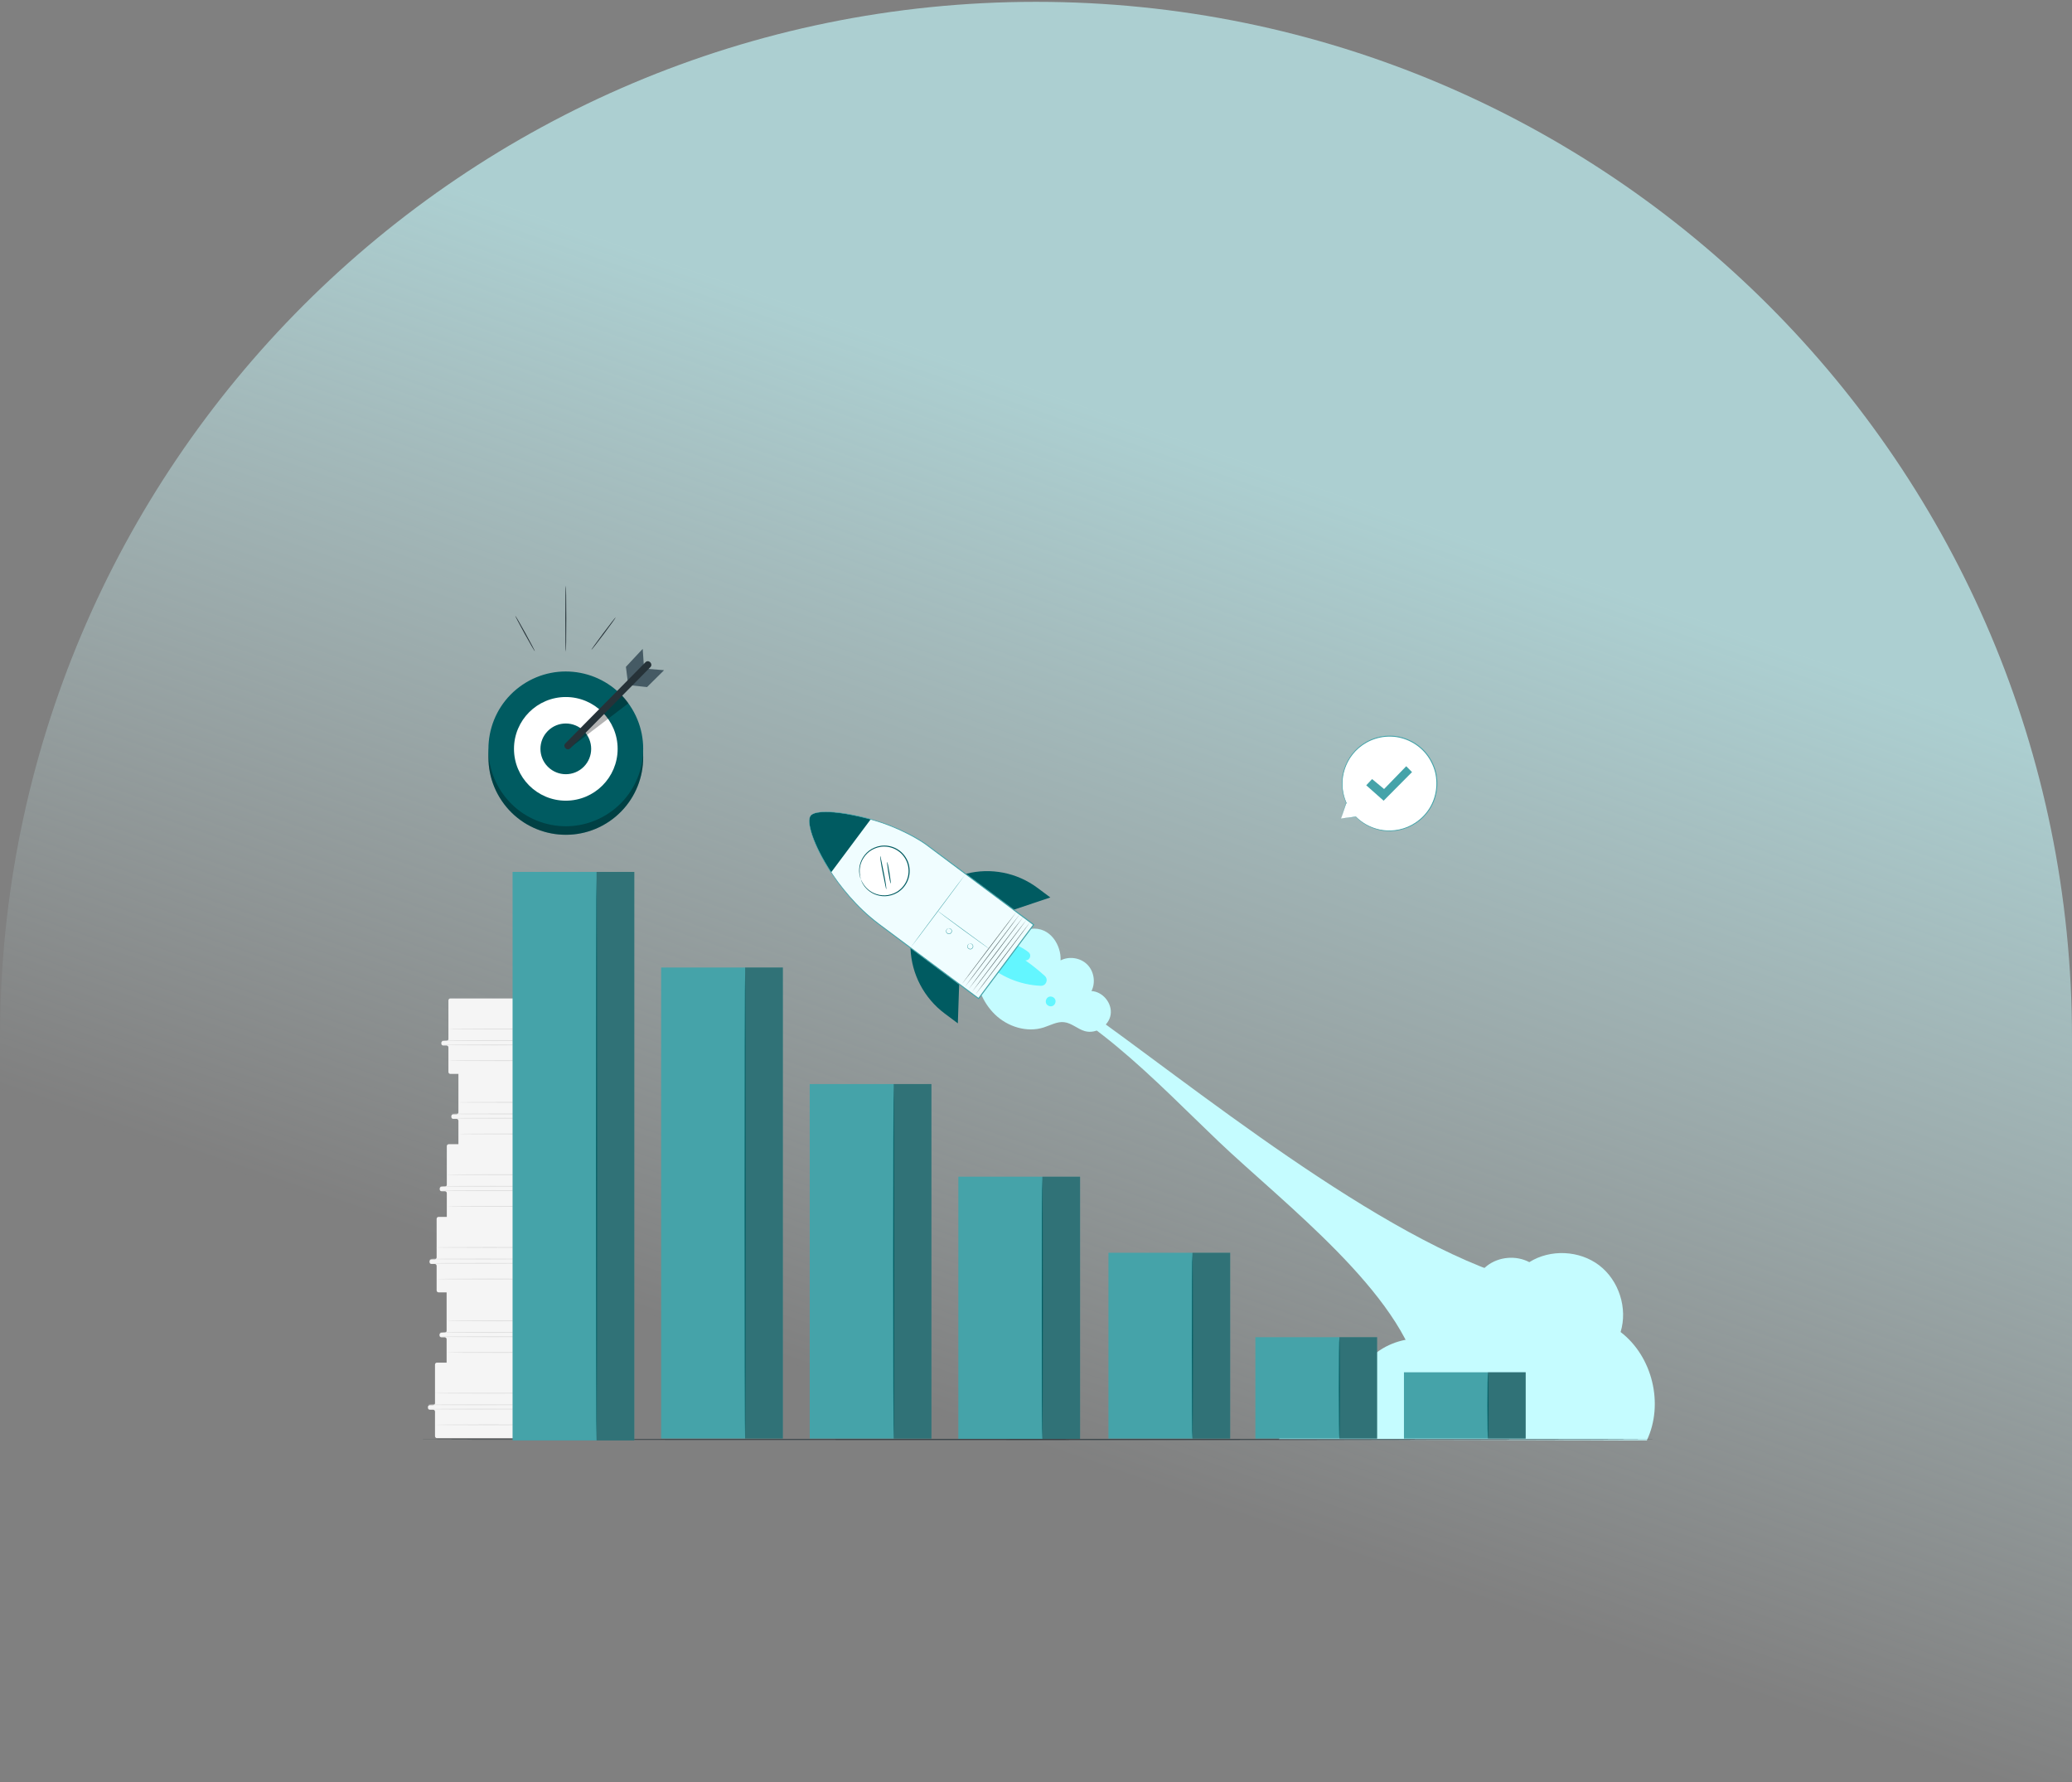 <svg width="565" height="486" viewBox="0 0 565 486" fill="none" xmlns="http://www.w3.org/2000/svg">
<rect x="0" y="0" width="565" height="486" fill="#808080" stroke="none"/>
<path d="M0 283C0 126.98 126.48 0.5 282.5 0.5C438.52 0.5 565 126.98 565 283V485.5H0V283Z" fill="url(#paint0_linear_75_2933)"/>
<path d="M295.689 275.178C284.585 267.405 283.515 266.405 277.899 255.998L272.564 266.891C295.409 273.326 315.116 294.91 332.308 311.272C349.911 328.026 382.441 352.698 387.211 375.947C393.536 359.935 403.313 362 414.716 349.102C376.811 338.621 323.309 294.511 295.689 275.178Z" fill="#C5FCFF"/>
<path d="M348.723 392.549C351.448 385.069 360.86 381.554 368.119 384.825C368.067 383.693 368.015 382.562 367.962 381.431C368.645 376.422 371.418 371.732 375.477 368.72C379.537 365.707 384.829 364.412 389.82 365.209C390.249 359.61 396.095 355.057 401.628 356.013C400.703 352.051 402.284 347.614 405.507 345.13C408.73 342.646 413.423 342.247 417.019 344.151C422.751 340.546 430.709 340.912 436.086 345.028C441.463 349.144 443.893 356.731 441.909 363.205C450.614 369.862 453.758 382.849 449.061 392.751" fill="#C5FCFF"/>
<path d="M265.727 263.677L281.018 253.273C286.504 252.552 289.43 257.973 289.202 261.873C291.525 260.667 294.603 261.136 296.461 262.98C298.319 264.823 298.812 267.898 297.624 270.23C300.748 270.385 303.354 273.613 302.847 276.7C302.339 279.787 298.837 282.011 295.827 281.158C293.841 280.595 292.223 278.951 290.172 278.718C288.248 278.499 286.446 279.567 284.602 280.156C280.02 281.619 274.779 279.974 271.322 276.629C267.865 273.285 266.073 268.474 265.727 263.677Z" fill="#C5FCFF"/>
<path d="M275.542 257.149C277.323 257.638 279 258.492 280.452 259.632C281.401 260.377 280.836 261.906 279.63 261.87L279.598 261.869C281.456 263.164 283.229 264.581 284.902 266.108C285.97 267.083 285.245 268.859 283.8 268.8C278.136 268.566 272.555 266.243 268.471 262.3L275.542 257.149Z" fill="#63F6FF"/>
<path d="M248.276 258.428C248.276 258.446 248.277 258.487 248.279 258.549C248.527 265.606 251.978 272.166 257.638 276.389L261.187 279.038L261.55 268.333L248.276 258.428Z" fill="#005B61"/>
<path d="M263.3 238.294C263.316 238.289 263.356 238.279 263.415 238.263C270.158 236.517 277.329 237.937 282.912 242.102L286.413 244.715L276.393 248.064L263.3 238.294Z" fill="#005B61"/>
<path d="M221.029 222.425C222.218 220.831 228.525 220.976 237.438 223.389C246.215 225.765 252.239 230.041 252.239 230.041L281.861 252.144L276.037 259.949L272.661 264.473L266.837 272.278L239.956 252.22C237.33 250.26 234.886 248.064 232.68 245.641C230.783 243.557 228.572 240.881 226.625 237.88C221.618 230.165 219.84 224.018 221.029 222.425Z" fill="#F0FDFF"/>
<path d="M262.178 268.485C262.207 268.507 265.586 264.082 269.725 258.603C273.865 253.122 277.196 248.663 277.168 248.641C277.138 248.619 273.76 253.043 269.62 258.524C265.481 264.003 262.149 268.463 262.178 268.485Z" fill="#3A4B4C"/>
<path d="M263.142 269.066C263.172 269.088 266.55 264.664 270.689 259.185C274.829 253.704 278.161 249.244 278.132 249.222C278.103 249.2 274.724 253.624 270.584 259.105C266.446 264.584 263.113 269.044 263.142 269.066Z" fill="#3A4B4C"/>
<path d="M264.078 269.789C264.107 269.81 267.486 265.386 271.625 259.907C275.765 254.426 279.096 249.966 279.067 249.945C279.038 249.923 275.66 254.347 271.52 259.828C267.381 265.307 264.049 269.767 264.078 269.789Z" fill="#3A4B4C"/>
<path d="M265.014 270.511C265.043 270.533 268.422 266.108 272.561 260.629C276.7 255.148 280.032 250.689 280.003 250.667C279.974 250.645 276.596 255.069 272.456 260.55C268.317 266.029 264.985 270.49 265.014 270.511Z" fill="#3A4B4C"/>
<path d="M265.949 271.235C265.978 271.256 269.357 266.832 273.496 261.353C277.636 255.872 280.967 251.412 280.939 251.391C280.909 251.369 277.531 255.793 273.391 261.274C269.252 266.752 265.92 271.213 265.949 271.235Z" fill="#3A4B4C"/>
<path d="M255.78 248.417C255.777 248.419 255.818 248.462 255.902 248.542C255.984 248.626 256.118 248.726 256.286 248.866C256.625 249.14 257.123 249.524 257.743 249.994C258.982 250.934 260.709 252.212 262.624 253.613C264.54 255.014 266.282 256.271 267.547 257.176C268.172 257.619 268.682 257.98 269.049 258.241C269.22 258.358 269.357 258.452 269.462 258.525C269.557 258.588 269.609 258.62 269.611 258.616C269.614 258.613 269.568 258.574 269.478 258.503C269.376 258.425 269.244 258.324 269.08 258.199C268.718 257.93 268.216 257.557 267.602 257.1C266.337 256.172 264.61 254.906 262.702 253.507C260.793 252.11 259.065 250.846 257.799 249.92C257.183 249.465 256.681 249.093 256.318 248.826C256.147 248.693 256.005 248.597 255.921 248.523C255.833 248.451 255.784 248.414 255.78 248.417Z" fill="#45A3A9"/>
<path d="M248.276 258.428C248.305 258.45 251.667 254.001 255.784 248.492C259.902 242.981 263.216 238.498 263.187 238.476C263.158 238.454 259.797 242.903 255.679 248.413C251.561 253.922 248.247 258.406 248.276 258.428Z" fill="#45A3A9"/>
<path d="M264.345 257.32C264.343 257.313 264.274 257.319 264.166 257.377C264.059 257.435 263.915 257.559 263.827 257.767C263.738 257.966 263.722 258.28 263.914 258.525C264.092 258.765 264.439 258.933 264.79 258.842C265.139 258.742 265.352 258.42 265.384 258.123C265.424 257.814 265.252 257.552 265.073 257.426C264.892 257.292 264.705 257.259 264.584 257.263C264.46 257.268 264.398 257.298 264.4 257.305C264.402 257.316 264.467 257.303 264.581 257.314C264.694 257.325 264.86 257.371 265.015 257.5C265.169 257.624 265.304 257.849 265.263 258.109C265.231 258.361 265.04 258.635 264.755 258.715C264.469 258.791 264.166 258.652 264.01 258.451C263.843 258.248 263.844 257.986 263.914 257.8C263.982 257.611 264.101 257.486 264.193 257.42C264.286 257.353 264.349 257.331 264.345 257.32Z" fill="#45A3A9"/>
<path d="M258.541 253.155C258.539 253.148 258.47 253.153 258.361 253.212C258.255 253.27 258.111 253.394 258.023 253.602C257.934 253.801 257.918 254.114 258.11 254.36C258.288 254.599 258.635 254.767 258.986 254.677C259.335 254.576 259.548 254.255 259.58 253.958C259.62 253.648 259.448 253.387 259.269 253.261C259.088 253.127 258.901 253.093 258.78 253.098C258.656 253.102 258.594 253.133 258.596 253.139C258.598 253.15 258.663 253.137 258.778 253.149C258.89 253.16 259.056 253.205 259.212 253.334C259.365 253.459 259.5 253.684 259.46 253.944C259.427 254.197 259.236 254.47 258.952 254.55C258.665 254.626 258.362 254.488 258.206 254.286C258.039 254.083 258.04 253.821 258.109 253.635C258.177 253.446 258.297 253.321 258.389 253.255C258.482 253.187 258.544 253.165 258.541 253.155Z" fill="#45A3A9"/>
<path d="M286.024 271.805C286.674 271.559 287.489 271.919 287.747 272.564C288.005 273.21 287.661 274.031 287.02 274.301C286.379 274.571 285.552 274.242 285.27 273.606C284.989 272.97 285.302 272.137 285.933 271.843" fill="#63F6FF"/>
<path d="M234.737 239.76C235.997 243.288 239.879 245.126 243.406 243.866C246.934 242.606 248.772 238.725 247.512 235.197C246.252 231.67 242.371 229.832 238.843 231.092C235.315 232.352 233.477 236.233 234.737 239.76Z" fill="white"/>
<path d="M234.737 239.76C234.778 239.75 234.535 239.19 234.437 238.124C234.343 237.078 234.481 235.441 235.534 233.839C236.058 233.053 236.795 232.281 237.766 231.731C238.732 231.19 239.903 230.811 241.156 230.838C241.78 230.834 242.42 230.934 243.043 231.127C243.67 231.311 244.281 231.598 244.839 231.985C245.973 232.734 246.876 233.894 247.373 235.246C247.845 236.606 247.882 238.076 247.479 239.374C247.293 240.027 247.002 240.637 246.633 241.176C246.274 241.72 245.843 242.204 245.357 242.596C244.405 243.411 243.258 243.86 242.167 244.053C241.068 244.243 240.008 244.113 239.105 243.837C237.276 243.265 236.132 242.086 235.542 241.217C234.942 240.329 234.775 239.743 234.737 239.76C234.728 239.764 234.776 239.905 234.876 240.172C234.923 240.307 234.988 240.471 235.09 240.653C235.185 240.839 235.289 241.058 235.447 241.28C236.017 242.183 237.164 243.418 239.042 244.035C239.969 244.333 241.065 244.48 242.206 244.294C243.338 244.104 244.533 243.647 245.53 242.804C246.038 242.398 246.49 241.897 246.867 241.332C247.253 240.771 247.559 240.137 247.755 239.456C248.179 238.103 248.144 236.565 247.65 235.146C247.132 233.736 246.185 232.523 245 231.745C244.417 231.344 243.778 231.046 243.125 230.858C242.474 230.66 241.808 230.558 241.157 230.566C239.853 230.546 238.638 230.949 237.643 231.519C236.642 232.099 235.888 232.906 235.359 233.724C234.297 235.392 234.192 237.074 234.323 238.134C234.342 238.406 234.399 238.64 234.444 238.845C234.481 239.05 234.534 239.219 234.584 239.353C234.675 239.625 234.728 239.764 234.737 239.76Z" fill="#005B61"/>
<path d="M221.029 222.425C222.218 220.831 228.525 220.976 237.438 223.389L226.625 237.88C221.618 230.165 219.84 224.018 221.029 222.425Z" fill="#005B61"/>
<path d="M221.029 222.425C221.029 222.425 220.966 222.524 220.851 222.729C220.762 222.944 220.676 223.285 220.652 223.742C220.613 224.656 220.851 225.999 221.384 227.651C222.47 230.949 224.724 235.524 228.413 240.621C230.292 243.14 232.509 245.806 235.209 248.38C236.562 249.661 238.033 250.919 239.623 252.121C241.216 253.313 242.859 254.542 244.547 255.806C251.304 260.855 258.792 266.449 266.75 272.394L266.866 272.482L266.954 272.365C269.365 269.133 271.893 265.748 274.466 262.3C277.039 258.851 279.566 255.463 281.977 252.231L282.065 252.114L281.948 252.027C273.98 246.089 266.484 240.503 259.719 235.461C258.028 234.202 256.382 232.977 254.786 231.789C253.988 231.195 253.203 230.61 252.43 230.035C251.638 229.472 250.825 228.984 250.018 228.516C246.784 226.658 243.594 225.289 240.622 224.263C237.636 223.271 234.876 222.614 232.443 222.137C230.007 221.673 227.889 221.403 226.152 221.345C224.418 221.286 223.062 221.416 222.19 221.697C221.98 221.786 221.785 221.842 221.635 221.929C221.49 222.024 221.356 222.088 221.271 222.167C221.106 222.336 221.029 222.425 221.029 222.425C221.029 222.425 221.121 222.347 221.287 222.189C221.374 222.115 221.508 222.056 221.653 221.967C221.802 221.884 221.997 221.833 222.206 221.75C223.072 221.489 224.421 221.376 226.147 221.452C227.876 221.526 229.986 221.809 232.413 222.287C234.837 222.777 237.59 223.447 240.559 224.447C243.516 225.481 246.689 226.856 249.903 228.715C250.703 229.182 251.516 229.673 252.291 230.228C253.062 230.805 253.846 231.391 254.642 231.987C256.236 233.179 257.879 234.407 259.567 235.67C266.325 240.719 273.814 246.315 281.773 252.262L281.744 252.058C279.331 255.29 276.803 258.676 274.229 262.125C271.657 265.574 269.13 268.96 266.72 272.192L266.923 272.163C258.959 266.227 251.464 260.642 244.7 255.601C243.01 254.341 241.365 253.116 239.769 251.927C238.183 250.734 236.717 249.487 235.365 248.215C232.672 245.662 230.449 243.01 228.568 240.507C224.87 235.444 222.594 230.891 221.483 227.619C220.937 225.979 220.684 224.649 220.705 223.744C220.721 223.293 220.796 222.955 220.876 222.74C220.981 222.535 221.029 222.425 221.029 222.425Z" fill="#45A3A9"/>
<path d="M241.681 242.521C241.72 242.515 241.685 241.993 241.567 241.157C241.451 240.32 241.246 239.172 240.995 237.912C240.75 236.709 240.528 235.621 240.338 234.688C240.169 233.864 240.061 233.354 240.019 233.36C239.981 233.365 240.015 233.887 240.133 234.723C240.25 235.56 240.455 236.708 240.706 237.969C240.951 239.171 241.172 240.259 241.362 241.192C241.532 242.016 241.639 242.527 241.681 242.521Z" fill="#005B61"/>
<path d="M242.882 240.927C242.962 240.916 242.811 239.585 242.544 237.954C242.277 236.322 241.995 235.012 241.915 235.028C241.836 235.044 241.987 236.375 242.253 238.001C242.519 239.627 242.801 240.937 242.882 240.927Z" fill="#005B61"/>
<path d="M119.061 332.337V342.864C119.061 343.153 118.827 343.387 118.537 343.387H117.652C117.362 343.387 117.128 343.621 117.128 343.911V344.12C117.128 344.408 117.362 344.643 117.652 344.643H118.537C118.827 344.643 119.061 344.877 119.061 345.167V351.866C119.061 352.155 119.295 352.39 119.585 352.39H154.66C154.949 352.39 155.184 352.155 155.184 351.866V345.865C155.184 345.575 154.949 345.341 154.66 345.341H153.031C152.742 345.341 152.508 345.107 152.508 344.818V344.329C152.508 344.04 152.742 343.806 153.031 343.806H154.66C154.949 343.806 155.184 343.571 155.184 343.282V342.026C155.184 341.737 155.418 341.502 155.707 341.502H155.85C156.139 341.502 156.373 341.268 156.373 340.979C156.373 340.689 156.139 340.455 155.85 340.455H155.484C155.195 340.455 154.961 340.221 154.961 339.931V332.335C154.961 332.046 154.727 331.812 154.438 331.812H119.584C119.295 331.814 119.061 332.048 119.061 332.337Z" fill="#F5F5F5"/>
<path d="M145.59 332.368V351.738C145.59 352.027 145.825 352.261 146.114 352.261H154.66C154.949 352.261 155.184 352.027 155.184 351.738V345.736C155.184 345.447 154.949 345.213 154.66 345.213H153.031C152.742 345.213 152.508 344.978 152.508 344.689V344.339C152.508 344.046 152.748 343.81 153.041 343.816L154.651 343.844C154.944 343.849 155.184 343.614 155.184 343.321V342.075C155.184 341.786 155.418 341.552 155.708 341.552H155.861C156.155 341.552 156.391 341.311 156.386 341.018L156.383 340.863C156.377 340.583 156.152 340.357 155.872 340.35L155.471 340.34C155.187 340.333 154.96 340.1 154.96 339.816V332.339C154.96 332.049 154.725 331.814 154.435 331.815L146.113 331.845C145.824 331.846 145.59 332.08 145.59 332.368Z" fill="#E0E0E0"/>
<path d="M146.274 344.478C146.274 344.549 139.737 344.606 131.677 344.606C123.613 344.606 117.078 344.549 117.078 344.478C117.078 344.407 123.613 344.349 131.677 344.349C139.737 344.349 146.274 344.407 146.274 344.478Z" fill="#E0E0E0"/>
<path d="M146.274 343.302C146.274 343.373 139.737 343.43 131.677 343.43C123.613 343.43 117.078 343.373 117.078 343.302C117.078 343.231 123.613 343.174 131.677 343.174C139.737 343.174 146.274 343.231 146.274 343.302Z" fill="#E0E0E0"/>
<path d="M148.149 340.138C148.149 340.209 141.613 340.266 133.552 340.266C125.488 340.266 118.953 340.208 118.953 340.138C118.953 340.067 125.488 340.01 133.552 340.01C141.613 340.01 148.149 340.067 148.149 340.138Z" fill="#E0E0E0"/>
<path d="M148.33 348.76C148.33 348.831 141.793 348.889 133.732 348.889C125.668 348.889 119.133 348.831 119.133 348.76C119.133 348.69 125.668 348.632 133.732 348.632C141.793 348.632 148.33 348.69 148.33 348.76Z" fill="#E0E0E0"/>
<path d="M121.786 352.341V362.868C121.786 363.157 121.552 363.391 121.262 363.391H120.377C120.088 363.391 119.853 363.626 119.853 363.915V364.124C119.853 364.413 120.088 364.647 120.377 364.647H121.262C121.552 364.647 121.786 364.882 121.786 365.171V371.871C121.786 372.16 122.02 372.394 122.31 372.394H157.385C157.674 372.394 157.908 372.16 157.908 371.871V365.869C157.908 365.58 157.674 365.346 157.385 365.346H155.756C155.467 365.346 155.233 365.111 155.233 364.822V364.334C155.233 364.045 155.467 363.81 155.756 363.81H157.385C157.674 363.81 157.908 363.576 157.908 363.287V362.031C157.908 361.742 158.143 361.508 158.432 361.508H158.574C158.863 361.508 159.097 361.273 159.097 360.984C159.097 360.695 158.863 360.461 158.574 360.461H158.209C157.92 360.461 157.685 360.226 157.685 359.937V352.341C157.685 352.051 157.451 351.817 157.162 351.817H122.309C122.02 351.818 121.786 352.053 121.786 352.341Z" fill="#F5F5F5"/>
<path d="M148.316 352.373V371.742C148.316 372.031 148.55 372.266 148.839 372.266H157.385C157.674 372.266 157.908 372.031 157.908 371.742V365.741C157.908 365.452 157.674 365.217 157.385 365.217H155.756C155.467 365.217 155.233 364.983 155.233 364.694V364.343C155.233 364.051 155.473 363.815 155.766 363.82L157.376 363.849C157.669 363.854 157.909 363.619 157.909 363.326V362.08C157.909 361.791 158.144 361.556 158.433 361.556H158.587C158.88 361.557 159.116 361.316 159.111 361.023L159.108 360.867C159.102 360.587 158.877 360.361 158.597 360.354L158.196 360.344C157.912 360.337 157.685 360.105 157.685 359.821V352.343C157.685 352.053 157.45 351.819 157.16 351.82L148.838 351.849C148.549 351.851 148.316 352.085 148.316 352.373Z" fill="#E0E0E0"/>
<path d="M148.999 364.482C148.999 364.553 142.463 364.611 134.402 364.611C126.338 364.611 119.803 364.553 119.803 364.482C119.803 364.411 126.338 364.354 134.402 364.354C142.463 364.354 148.999 364.411 148.999 364.482Z" fill="#E0E0E0"/>
<path d="M148.999 363.306C148.999 363.377 142.463 363.435 134.402 363.435C126.338 363.435 119.803 363.377 119.803 363.306C119.803 363.236 126.338 363.178 134.402 363.178C142.463 363.178 148.999 363.236 148.999 363.306Z" fill="#E0E0E0"/>
<path d="M150.874 360.142C150.874 360.213 144.338 360.27 136.277 360.27C128.213 360.27 121.678 360.213 121.678 360.142C121.678 360.071 128.213 360.014 136.277 360.014C144.338 360.014 150.874 360.071 150.874 360.142Z" fill="#E0E0E0"/>
<path d="M151.054 368.765C151.054 368.836 144.518 368.893 136.456 368.893C128.392 368.893 121.858 368.836 121.858 368.765C121.858 368.694 128.392 368.637 136.456 368.637C144.518 368.636 151.054 368.694 151.054 368.765Z" fill="#E0E0E0"/>
<path d="M118.62 372.076V382.603C118.62 382.893 118.386 383.127 118.096 383.127H117.211C116.922 383.127 116.688 383.361 116.688 383.651V383.86C116.688 384.149 116.922 384.383 117.211 384.383H118.096C118.386 384.383 118.62 384.617 118.62 384.907V391.606C118.62 391.896 118.854 392.13 119.143 392.13H154.218C154.508 392.13 154.742 391.896 154.742 391.606V385.605C154.742 385.316 154.507 385.082 154.218 385.082H152.589C152.3 385.082 152.066 384.847 152.066 384.558V384.07C152.066 383.78 152.301 383.546 152.589 383.546H154.218C154.508 383.546 154.742 383.312 154.742 383.023V381.767C154.742 381.478 154.976 381.244 155.265 381.244H155.407C155.697 381.244 155.931 381.009 155.931 380.72C155.931 380.431 155.697 380.196 155.407 380.196H155.042C154.753 380.196 154.519 379.962 154.519 379.673V372.077C154.519 371.788 154.284 371.553 153.996 371.553H119.143C118.854 371.553 118.62 371.787 118.62 372.076Z" fill="#F5F5F5"/>
<path d="M145.149 372.108V391.477C145.149 391.767 145.384 392.001 145.673 392.001H154.218C154.508 392.001 154.742 391.767 154.742 391.477V385.476C154.742 385.186 154.507 384.952 154.218 384.952H152.589C152.3 384.952 152.066 384.718 152.066 384.429V384.079C152.066 383.786 152.306 383.55 152.599 383.555L154.209 383.584C154.502 383.589 154.742 383.354 154.742 383.061V381.815C154.742 381.526 154.977 381.291 155.266 381.292H155.42C155.713 381.292 155.95 381.052 155.944 380.758L155.941 380.603C155.936 380.323 155.711 380.097 155.431 380.09L155.03 380.08C154.746 380.073 154.519 379.84 154.519 379.557V372.079C154.519 371.789 154.284 371.554 153.994 371.555L145.672 371.585C145.383 371.585 145.149 371.819 145.149 372.108Z" fill="#E0E0E0"/>
<path d="M145.833 384.217C145.833 384.288 139.296 384.345 131.236 384.345C123.172 384.345 116.637 384.287 116.637 384.217C116.637 384.146 123.172 384.089 131.236 384.089C139.296 384.089 145.833 384.146 145.833 384.217Z" fill="#E0E0E0"/>
<path d="M145.833 383.041C145.833 383.112 139.296 383.169 131.236 383.169C123.172 383.169 116.637 383.112 116.637 383.041C116.637 382.97 123.172 382.913 131.236 382.913C139.296 382.913 145.833 382.97 145.833 383.041Z" fill="#E0E0E0"/>
<path d="M147.708 379.877C147.708 379.948 141.172 380.005 133.111 380.005C125.047 380.005 118.512 379.947 118.512 379.877C118.512 379.806 125.047 379.749 133.111 379.749C141.172 379.749 147.708 379.806 147.708 379.877Z" fill="#E0E0E0"/>
<path d="M147.888 388.499C147.888 388.57 141.352 388.628 133.29 388.628C125.226 388.628 118.691 388.57 118.691 388.499C118.691 388.429 125.226 388.371 133.29 388.371C141.352 388.371 147.888 388.429 147.888 388.499Z" fill="#E0E0E0"/>
<path d="M122.278 272.774V283.301C122.278 283.59 122.044 283.825 121.755 283.825H120.869C120.58 283.825 120.346 284.059 120.346 284.348V284.557C120.346 284.846 120.58 285.081 120.869 285.081H121.755C122.044 285.081 122.278 285.315 122.278 285.604V292.303C122.278 292.592 122.512 292.827 122.802 292.827H157.877C158.166 292.827 158.401 292.592 158.401 292.303V286.302C158.401 286.013 158.166 285.778 157.877 285.778H156.248C155.959 285.778 155.725 285.544 155.725 285.255V284.767C155.725 284.477 155.959 284.243 156.248 284.243H157.877C158.166 284.243 158.401 284.009 158.401 283.72V282.464C158.401 282.175 158.635 281.94 158.924 281.94H159.066C159.356 281.94 159.59 281.706 159.59 281.417C159.59 281.128 159.355 280.893 159.066 280.893H158.701C158.412 280.893 158.178 280.659 158.178 280.37V272.773C158.178 272.484 157.943 272.25 157.654 272.25H122.801C122.512 272.25 122.278 272.485 122.278 272.774Z" fill="#F5F5F5"/>
<path d="M148.807 272.805V292.174C148.807 292.463 149.042 292.697 149.331 292.697H157.876C158.166 292.697 158.4 292.463 158.4 292.174V286.173C158.4 285.883 158.166 285.649 157.876 285.649H156.248C155.958 285.649 155.724 285.415 155.724 285.126V284.776C155.724 284.483 155.964 284.247 156.257 284.252L157.867 284.281C158.16 284.286 158.4 284.05 158.4 283.758V282.512C158.4 282.223 158.635 281.988 158.924 281.988H159.078C159.371 281.989 159.608 281.748 159.602 281.455L159.599 281.3C159.594 281.019 159.369 280.793 159.089 280.786L158.687 280.776C158.404 280.769 158.177 280.537 158.177 280.253V272.775C158.177 272.486 157.941 272.251 157.652 272.252L149.329 272.282C149.041 272.283 148.807 272.517 148.807 272.805Z" fill="#E0E0E0"/>
<path d="M149.491 284.914C149.491 284.985 142.955 285.042 134.894 285.042C126.83 285.042 120.295 284.985 120.295 284.914C120.295 284.843 126.83 284.786 134.894 284.786C142.955 284.786 149.491 284.844 149.491 284.914Z" fill="#E0E0E0"/>
<path d="M149.491 283.738C149.491 283.809 142.955 283.867 134.894 283.867C126.83 283.867 120.295 283.809 120.295 283.738C120.295 283.668 126.83 283.61 134.894 283.61C142.955 283.61 149.491 283.668 149.491 283.738Z" fill="#E0E0E0"/>
<path d="M151.366 280.574C151.366 280.645 144.83 280.703 136.768 280.703C128.704 280.703 122.17 280.645 122.17 280.574C122.17 280.503 128.704 280.446 136.768 280.446C144.83 280.446 151.366 280.504 151.366 280.574Z" fill="#E0E0E0"/>
<path d="M151.547 289.197C151.547 289.268 145.01 289.325 136.949 289.325C128.885 289.325 122.351 289.268 122.351 289.197C122.351 289.126 128.885 289.069 136.949 289.069C145.01 289.069 151.547 289.126 151.547 289.197Z" fill="#E0E0E0"/>
<path d="M125.003 292.778V303.305C125.003 303.594 124.769 303.829 124.479 303.829H123.594C123.305 303.829 123.07 304.063 123.07 304.352V304.562C123.07 304.851 123.305 305.085 123.594 305.085H124.479C124.769 305.085 125.003 305.32 125.003 305.609V312.309C125.003 312.597 125.237 312.832 125.527 312.832H160.602C160.891 312.832 161.125 312.597 161.125 312.309V306.306C161.125 306.017 160.891 305.783 160.602 305.783H158.973C158.684 305.783 158.45 305.548 158.45 305.26V304.771C158.45 304.482 158.684 304.248 158.973 304.248H160.602C160.891 304.248 161.125 304.013 161.125 303.724V302.468C161.125 302.179 161.36 301.945 161.649 301.945H161.792C162.081 301.945 162.315 301.71 162.315 301.422C162.315 301.132 162.081 300.898 161.792 300.898H161.426C161.137 300.898 160.902 300.664 160.902 300.374V292.778C160.902 292.489 160.668 292.254 160.379 292.254H125.526C125.237 292.255 125.003 292.489 125.003 292.778Z" fill="#F5F5F5"/>
<path d="M151.533 292.81V312.179C151.533 312.468 151.767 312.702 152.056 312.702H160.602C160.891 312.702 161.125 312.468 161.125 312.179V306.177C161.125 305.888 160.89 305.654 160.602 305.654H158.973C158.683 305.654 158.45 305.419 158.45 305.13V304.78C158.45 304.487 158.689 304.251 158.982 304.257L160.593 304.285C160.885 304.29 161.125 304.054 161.125 303.762V302.516C161.125 302.227 161.36 301.993 161.649 301.993H161.803C162.096 301.994 162.333 301.753 162.327 301.459L162.324 301.304C162.319 301.024 162.094 300.798 161.814 300.791L161.413 300.781C161.129 300.774 160.902 300.542 160.902 300.258V292.78C160.902 292.49 160.667 292.255 160.377 292.256L152.054 292.286C151.766 292.288 151.533 292.521 151.533 292.81Z" fill="#E0E0E0"/>
<path d="M152.216 304.919C152.216 304.99 145.68 305.047 137.619 305.047C129.555 305.047 123.02 304.989 123.02 304.919C123.02 304.848 129.555 304.79 137.619 304.79C145.68 304.79 152.216 304.848 152.216 304.919Z" fill="#E0E0E0"/>
<path d="M152.216 303.743C152.216 303.814 145.68 303.872 137.619 303.872C129.555 303.872 123.02 303.814 123.02 303.743C123.02 303.672 129.555 303.615 137.619 303.615C145.68 303.615 152.216 303.672 152.216 303.743Z" fill="#E0E0E0"/>
<path d="M154.091 300.579C154.091 300.65 147.555 300.707 139.494 300.707C131.43 300.707 124.895 300.65 124.895 300.579C124.895 300.508 131.43 300.451 139.494 300.451C147.555 300.451 154.091 300.508 154.091 300.579Z" fill="#E0E0E0"/>
<path d="M154.271 309.202C154.271 309.273 147.735 309.33 139.673 309.33C131.609 309.33 125.075 309.272 125.075 309.202C125.075 309.13 131.609 309.073 139.673 309.073C147.735 309.073 154.271 309.13 154.271 309.202Z" fill="#E0E0E0"/>
<path d="M121.837 312.513V323.04C121.837 323.33 121.603 323.563 121.313 323.563H120.428C120.138 323.563 119.904 323.798 119.904 324.087V324.296C119.904 324.585 120.138 324.819 120.428 324.819H121.313C121.603 324.819 121.837 325.054 121.837 325.343V332.043C121.837 332.331 122.071 332.566 122.361 332.566H157.436C157.725 332.566 157.96 332.331 157.96 332.043V326.041C157.96 325.752 157.725 325.517 157.436 325.517H155.807C155.518 325.517 155.283 325.283 155.283 324.994V324.505C155.283 324.217 155.518 323.982 155.807 323.982H157.436C157.725 323.982 157.96 323.748 157.96 323.459V322.203C157.96 321.913 158.194 321.679 158.483 321.679H158.625C158.914 321.679 159.149 321.445 159.149 321.155C159.149 320.866 158.914 320.632 158.625 320.632H158.259C157.97 320.632 157.736 320.398 157.736 320.108V312.512C157.736 312.223 157.502 311.989 157.213 311.989H122.36C122.071 311.99 121.837 312.224 121.837 312.513Z" fill="#F5F5F5"/>
<path d="M148.366 312.545V331.914C148.366 332.203 148.601 332.438 148.89 332.438H157.435C157.725 332.438 157.959 332.203 157.959 331.914V325.912C157.959 325.623 157.725 325.389 157.435 325.389H155.807C155.517 325.389 155.283 325.154 155.283 324.865V324.515C155.283 324.222 155.523 323.986 155.816 323.992L157.426 324.02C157.719 324.025 157.959 323.79 157.959 323.497V322.251C157.959 321.962 158.193 321.728 158.483 321.728H158.636C158.93 321.728 159.166 321.487 159.161 321.194L159.158 321.039C159.152 320.759 158.927 320.533 158.647 320.526L158.246 320.516C157.963 320.509 157.736 320.276 157.736 319.992V312.515C157.736 312.225 157.5 311.99 157.211 311.991L148.888 312.021C148.6 312.022 148.366 312.257 148.366 312.545Z" fill="#E0E0E0"/>
<path d="M149.05 324.654C149.05 324.725 142.514 324.782 134.453 324.782C126.389 324.782 119.853 324.725 119.853 324.654C119.853 324.583 126.388 324.526 134.453 324.526C142.514 324.526 149.05 324.583 149.05 324.654Z" fill="#E0E0E0"/>
<path d="M149.05 323.478C149.05 323.549 142.514 323.606 134.453 323.606C126.389 323.606 119.853 323.549 119.853 323.478C119.853 323.407 126.388 323.35 134.453 323.35C142.514 323.35 149.05 323.407 149.05 323.478Z" fill="#E0E0E0"/>
<path d="M150.925 320.314C150.925 320.385 144.389 320.442 136.328 320.442C128.264 320.442 121.729 320.384 121.729 320.314C121.729 320.243 128.264 320.186 136.328 320.186C144.389 320.186 150.925 320.243 150.925 320.314Z" fill="#E0E0E0"/>
<path d="M151.105 328.936C151.105 329.007 144.569 329.065 136.507 329.065C128.443 329.065 121.908 329.007 121.908 328.936C121.908 328.866 128.443 328.808 136.507 328.808C144.569 328.808 151.105 328.866 151.105 328.936Z" fill="#E0E0E0"/>
<path d="M452.532 392.517C452.532 392.59 376.606 392.648 282.968 392.648C189.297 392.648 113.387 392.589 113.387 392.517C113.387 392.445 189.297 392.386 282.968 392.386C376.606 392.386 452.532 392.445 452.532 392.517Z" fill="#263238"/>
<path d="M294.52 320.852H261.328V392.324H294.52V320.852Z" fill="#45A3A9"/>
<g opacity="0.3">
<path d="M294.52 320.852H284.231V392.324H294.52V320.852Z" fill="black"/>
</g>
<path d="M284.231 392.324C284.154 392.324 284.091 376.504 284.091 356.993C284.091 337.475 284.154 321.658 284.231 321.658C284.309 321.658 284.372 337.475 284.372 356.993C284.372 376.504 284.309 392.324 284.231 392.324Z" fill="#005B61"/>
<path d="M253.986 295.591H220.793V392.26H253.986V295.591Z" fill="#45A3A9"/>
<g opacity="0.3">
<path d="M253.986 295.591H243.697V392.26H253.986V295.591Z" fill="black"/>
</g>
<path d="M243.697 392.26C243.619 392.26 243.556 370.862 243.556 344.473C243.556 318.074 243.619 296.682 243.697 296.682C243.774 296.682 243.837 318.075 243.837 344.473C243.837 370.862 243.774 392.26 243.697 392.26Z" fill="#005B61"/>
<path d="M335.448 341.594H302.256V392.26H335.448V341.594Z" fill="#45A3A9"/>
<g opacity="0.3">
<path d="M335.448 341.594H325.159V392.26H335.448V341.594Z" fill="black"/>
</g>
<path d="M325.159 392.26C325.081 392.26 325.018 381.045 325.018 367.214C325.018 353.378 325.081 342.166 325.159 342.166C325.237 342.166 325.3 353.378 325.3 367.214C325.3 381.045 325.237 392.26 325.159 392.26Z" fill="#005B61"/>
<path d="M375.515 364.614H342.323V392.26H375.515V364.614Z" fill="#45A3A9"/>
<g opacity="0.3">
<path d="M375.515 364.614H365.226V392.26H375.515V364.614Z" fill="black"/>
</g>
<path d="M365.226 392.26C365.148 392.26 365.085 386.14 365.085 378.593C365.085 371.044 365.148 364.926 365.226 364.926C365.304 364.926 365.367 371.044 365.367 378.593C365.367 386.141 365.304 392.26 365.226 392.26Z" fill="#005B61"/>
<path d="M416.025 374.18H382.833V392.26H416.025V374.18Z" fill="#45A3A9"/>
<g opacity="0.3">
<path d="M416.025 374.18H405.736V392.26H416.025V374.18Z" fill="black"/>
</g>
<path d="M405.736 392.26C405.658 392.26 405.595 388.258 405.595 383.322C405.595 378.385 405.658 374.384 405.736 374.384C405.814 374.384 405.877 378.385 405.877 383.322C405.877 388.258 405.814 392.26 405.736 392.26Z" fill="#005B61"/>
<path d="M213.476 263.811H180.283V392.242H213.476V263.811Z" fill="#45A3A9"/>
<g opacity="0.3">
<path d="M213.476 263.811H203.187V392.242H213.476V263.811Z" fill="black"/>
</g>
<path d="M203.187 392.764C203.109 392.764 203.046 364.219 203.046 329.015C203.046 293.799 203.109 265.261 203.187 265.261C203.264 265.261 203.327 293.799 203.327 329.015C203.327 364.219 203.264 392.764 203.187 392.764Z" fill="#005B61"/>
<path d="M172.966 237.745H139.773V392.764H172.966V237.745Z" fill="#45A3A9"/>
<g opacity="0.3">
<path d="M172.966 237.745H162.677V392.764H172.966V237.745Z" fill="black"/>
</g>
<path d="M162.677 392.764C162.599 392.764 162.536 358.45 162.536 316.133C162.536 273.801 162.599 239.495 162.677 239.495C162.754 239.495 162.817 273.801 162.817 316.133C162.817 358.451 162.754 392.764 162.677 392.764Z" fill="#005B61"/>
<path d="M166.115 223.994C175.764 217.462 178.291 204.345 171.759 194.696C165.227 185.047 152.109 182.521 142.461 189.053C132.812 195.585 130.285 208.702 136.817 218.351C143.349 228 156.466 230.526 166.115 223.994Z" fill="#005B61"/>
<path opacity="0.3" d="M166.115 223.994C175.764 217.462 178.291 204.345 171.759 194.696C165.227 185.047 152.109 182.521 142.461 189.053C132.812 195.585 130.285 208.702 136.817 218.351C143.349 228 156.466 230.526 166.115 223.994Z" fill="black"/>
<path d="M166.115 221.664C175.764 215.132 178.291 202.015 171.759 192.366C165.227 182.717 152.109 180.19 142.461 186.722C132.812 193.254 130.285 206.372 136.817 216.02C143.349 225.669 156.466 228.196 166.115 221.664Z" fill="#005B61"/>
<path d="M154.287 218.321C162.092 218.321 168.419 211.994 168.419 204.19C168.419 196.385 162.092 190.058 154.287 190.058C146.483 190.058 140.156 196.385 140.156 204.19C140.156 211.994 146.483 218.321 154.287 218.321Z" fill="white"/>
<path d="M159.176 209.079C161.877 206.379 161.877 202 159.176 199.3C156.476 196.599 152.097 196.599 149.397 199.3C146.696 202 146.696 206.379 149.397 209.079C152.097 211.78 156.476 211.78 159.176 209.079Z" fill="#005B61"/>
<path d="M171.25 186.326L170.676 181.825L175.258 176.922L175.588 181.779L171.25 186.326Z" fill="#455A64"/>
<path d="M181.083 182.744L176.435 182.366L171.776 186.848L176.436 187.346L181.083 182.744Z" fill="#455A64"/>
<path opacity="0.3" d="M155.211 204.088L171.343 191.772C170.795 190.954 170.099 190.132 169.324 189.309L155.211 202.991V204.088Z" fill="black"/>
<path d="M176.008 180.574C173.541 183.073 171.074 185.573 168.607 188.073C164.694 192.038 160.78 196.004 156.866 199.969C155.967 200.881 155.067 201.792 154.168 202.704C153.312 203.57 154.648 204.908 155.504 204.04C157.971 201.541 160.438 199.041 162.905 196.541C166.818 192.576 170.732 188.61 174.646 184.645C175.545 183.733 176.445 182.822 177.344 181.91C178.199 181.044 176.864 179.706 176.008 180.574Z" fill="#263238"/>
<path d="M154.287 177.717C154.215 177.717 154.156 173.68 154.156 168.701C154.156 163.72 154.215 159.684 154.287 159.684C154.36 159.684 154.419 163.72 154.419 168.701C154.419 173.68 154.36 177.717 154.287 177.717Z" fill="#263238"/>
<path d="M167.911 168.309C167.969 168.352 166.527 170.377 164.691 172.83C162.854 175.284 161.318 177.237 161.26 177.194C161.202 177.15 162.644 175.126 164.48 172.672C166.317 170.219 167.853 168.265 167.911 168.309Z" fill="#263238"/>
<path d="M140.501 167.892C140.564 167.857 141.815 170.004 143.295 172.687C144.775 175.371 145.924 177.575 145.86 177.61C145.797 177.644 144.546 175.498 143.065 172.814C141.585 170.131 140.437 167.927 140.501 167.892Z" fill="#263238"/>
<path d="M365.684 223.184L369.709 222.714C371.331 224.361 373.414 225.595 375.824 226.187C382.754 227.89 389.752 223.653 391.455 216.724C393.158 209.794 388.921 202.796 381.991 201.093C375.062 199.39 368.063 203.627 366.36 210.556C365.649 213.45 365.977 216.354 367.1 218.881L367.096 218.875L365.684 223.184Z" fill="white"/>
<path d="M365.684 223.184C365.684 223.184 365.706 223.097 365.762 222.915C365.823 222.719 365.907 222.448 366.017 222.096C366.253 221.35 366.595 220.265 367.04 218.857L367.072 218.756L367.14 218.838C367.14 218.838 367.143 218.842 367.144 218.844L367.046 218.905C366.35 217.357 365.734 215.171 365.942 212.573C366.034 211.28 366.362 209.903 366.942 208.536C367.519 207.17 368.37 205.814 369.515 204.62C370.657 203.426 372.092 202.395 373.744 201.68C375.394 200.964 377.262 200.565 379.189 200.603C383.036 200.641 387.103 202.616 389.541 206.092C390.774 207.859 391.596 209.883 391.836 211.945C392.1 214.002 391.864 216.063 391.226 217.92C390.594 219.782 389.523 221.415 388.247 222.723C386.966 224.033 385.462 225.014 383.914 225.656C380.801 226.944 377.592 226.866 375.123 226.083C372.623 225.315 370.825 223.947 369.668 222.754L369.714 222.77C368.404 222.908 367.393 223.014 366.695 223.088C366.369 223.12 366.115 223.146 365.932 223.164C365.764 223.18 365.684 223.184 365.684 223.184C365.684 223.184 365.779 223.167 365.955 223.144C366.141 223.119 366.399 223.085 366.731 223.041C367.418 222.953 368.413 222.825 369.702 222.659L369.728 222.656L369.748 222.675C370.911 223.843 372.701 225.177 375.174 225.918C377.616 226.673 380.774 226.73 383.83 225.452C385.349 224.815 386.823 223.846 388.077 222.556C389.327 221.269 390.373 219.666 390.989 217.837C391.611 216.015 391.84 213.994 391.58 211.979C391.342 209.958 390.535 207.975 389.327 206.244C386.938 202.838 382.958 200.899 379.184 200.855C377.294 200.815 375.461 201.201 373.839 201.9C372.215 202.598 370.802 203.605 369.675 204.774C368.545 205.943 367.702 207.273 367.127 208.615C366.549 209.957 366.216 211.313 366.118 212.588C365.895 215.15 366.482 217.315 367.153 218.858L367.322 219.248L367.055 218.919C367.053 218.917 367.05 218.913 367.05 218.913L367.15 218.894C366.681 220.275 366.319 221.339 366.071 222.071C365.948 222.426 365.854 222.7 365.786 222.898C365.723 223.084 365.684 223.184 365.684 223.184Z" fill="#45A3A9"/>
<path d="M372.552 214.131L374.143 212.428L377.417 215.144L383.451 208.929L385.037 210.525L377.29 218.33L372.552 214.131Z" fill="#45A3A9"/>
<defs>
<linearGradient id="paint0_linear_75_2933" x1="485.5" y1="175.5" x2="395.506" y2="434.959" gradientUnits="userSpaceOnUse">
<stop stop-color="#C5FCFF" stop-opacity="0.64"/>
<stop offset="1" stop-color="#DCFDFF" stop-opacity="0"/>
</linearGradient>
</defs>
</svg>

